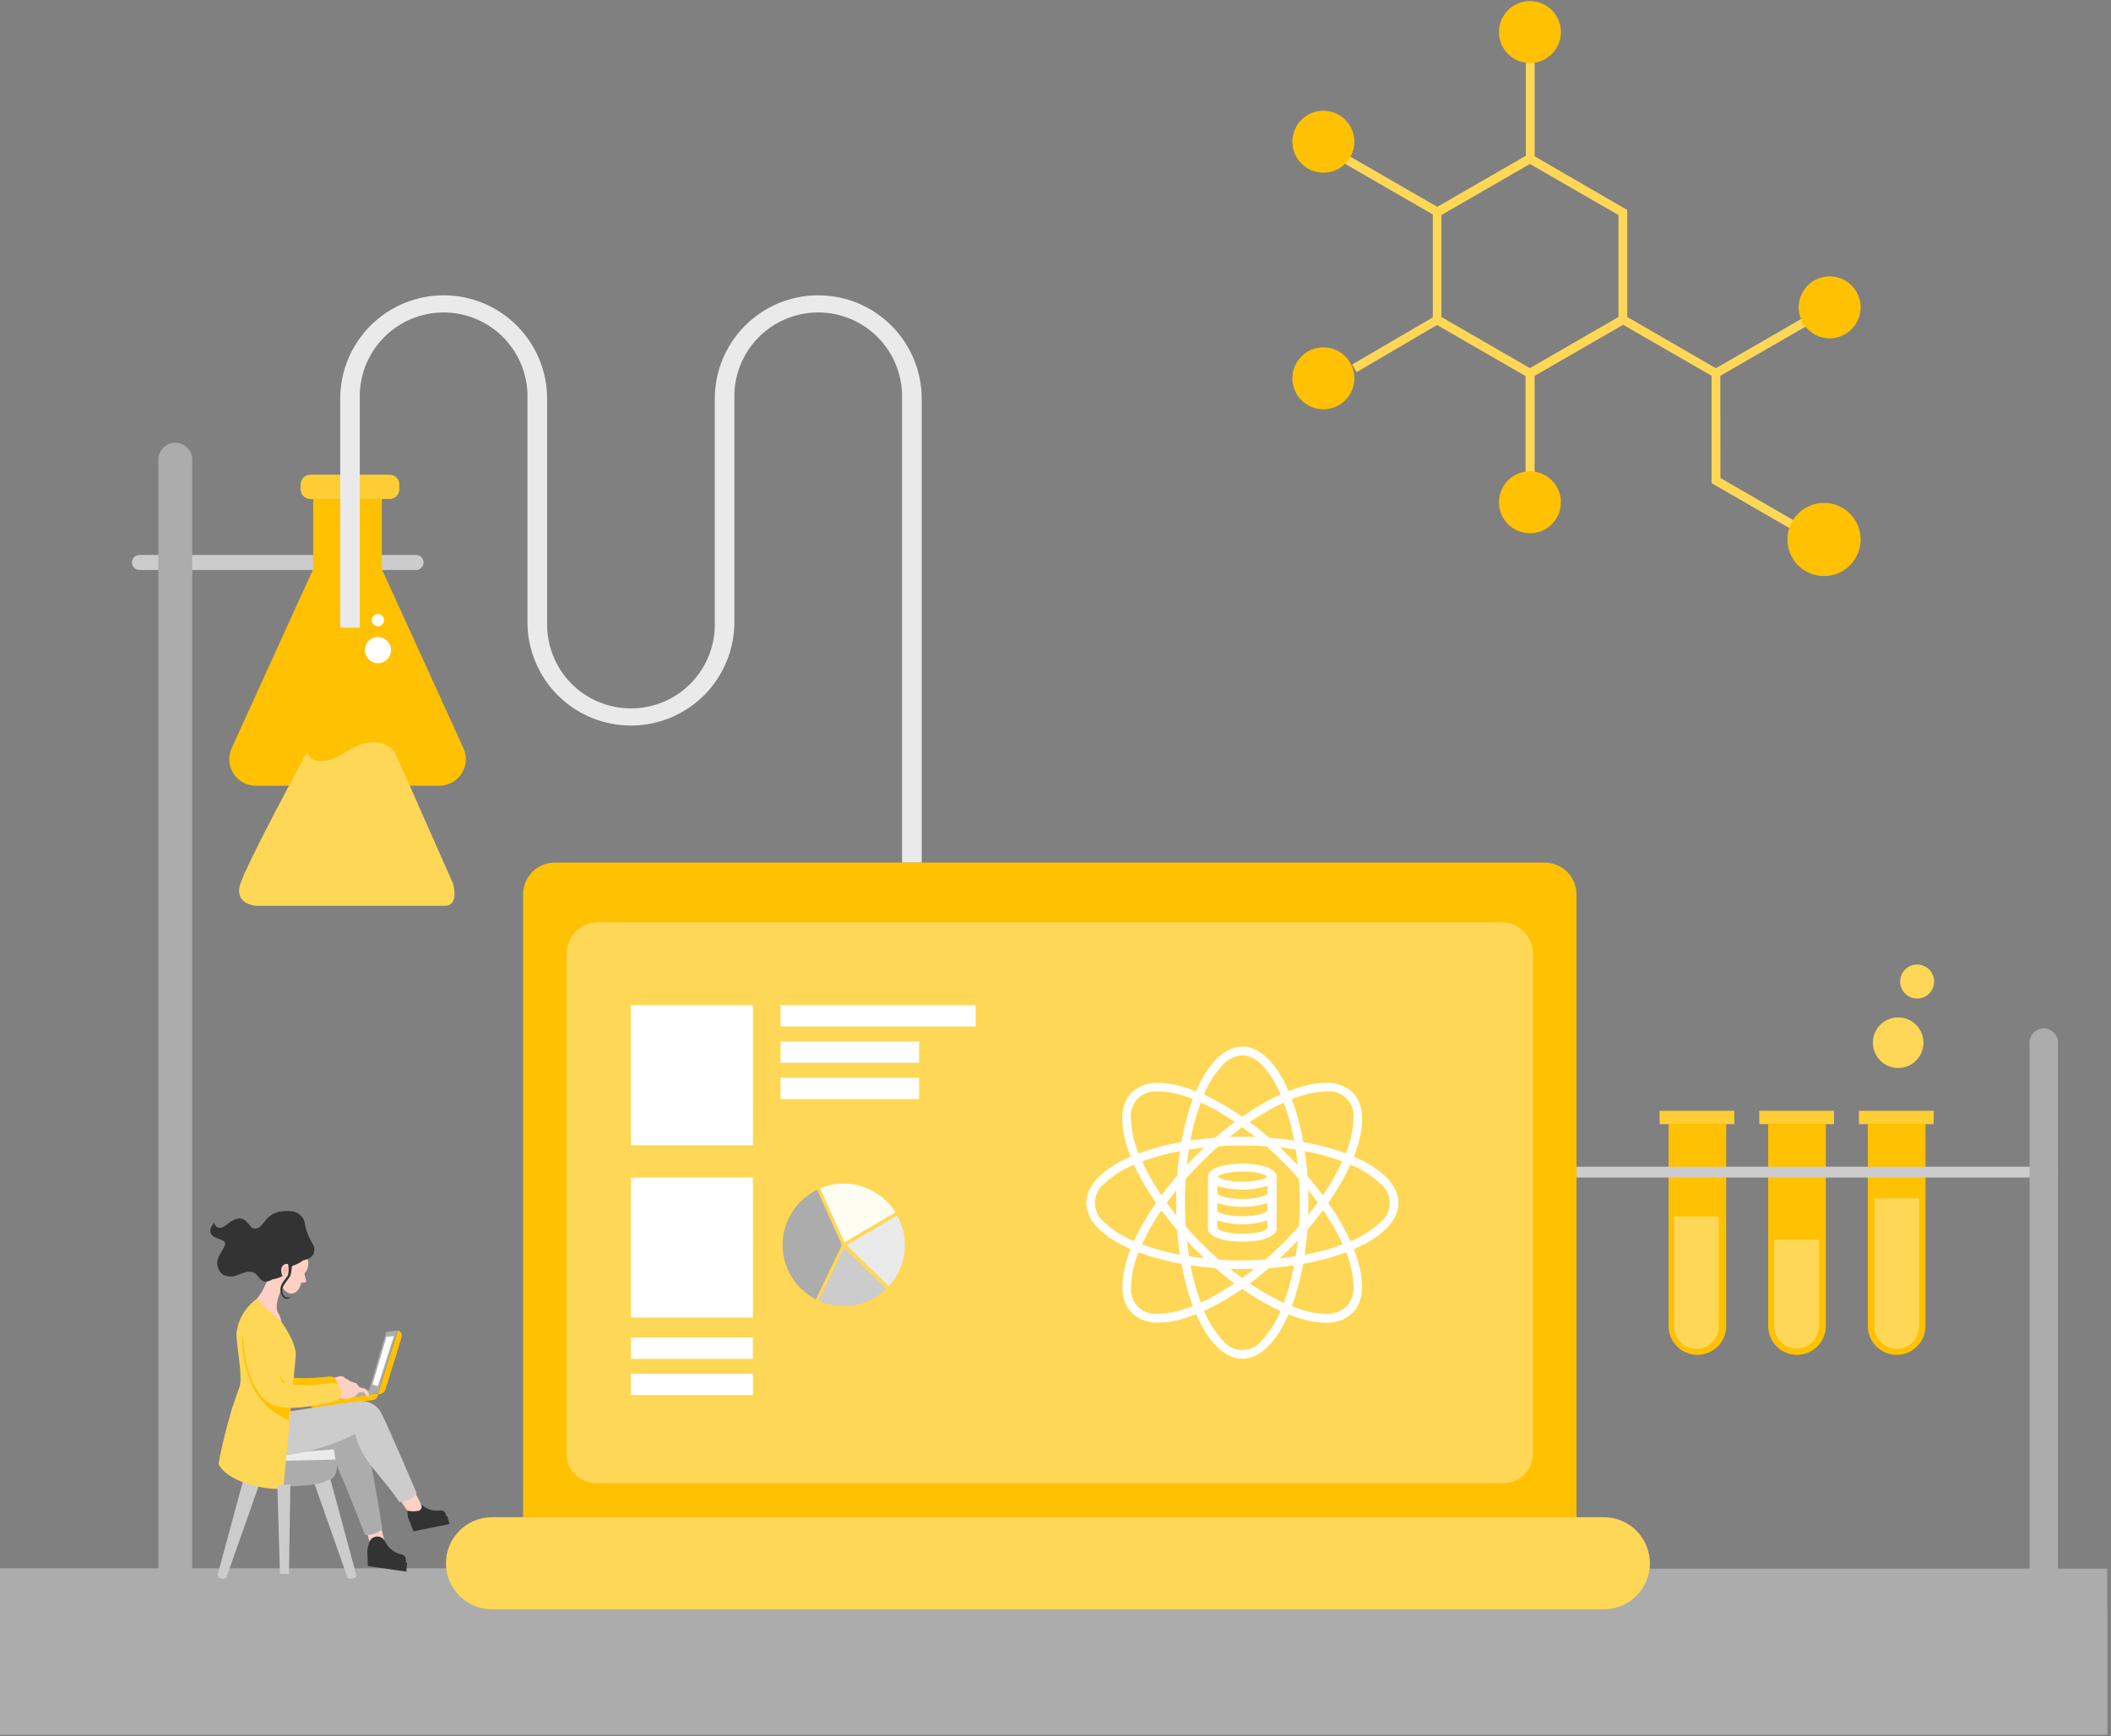 <svg width="293" height="241" viewBox="0 0 293 241" fill="none" xmlns="http://www.w3.org/2000/svg">
		<rect x="0" y="0" width="293" height="241" fill="#808080" stroke="none"/>
		<style>
		.glow
		{
			animation: glowr 0.7s ease-in-out infinite;
		}
		@keyframes glowr
		{
			0%{ opacity: 0.4 }
			100%{ opacity: 1 }
		}

		.float
		{
			animation: floatr 4s ease-in-out infinite;
		}

		@keyframes floatr
		{
			0%{ transform: translateY(0vh); }
			50%{ transform: translateY(2vh); }
			100%{ transform: translateY(0vh); }
		}


			.tickk
	{
		stroke-dasharray: 400;
		stroke-dashoffset: 400;
		stroke: #ffffff;
        animation: ticker 4s ease forwards infinite;
        fill: #ffffff;
        stroke-width:0px;
	}
	@keyframes ticker{
		0% {  stroke-dashoffset: 400; fill: none;stroke-width:1px; fill-opacity: 0.1;}
		100%{ fill: #ffffff;stroke-dashoffset: 0;stroke-width:0px;ill-opacity: 1;}


	}

	.liquid
	{
		animation: liquidr 2s ease infinite;
		transform-origin: center center;
		transform: scale(1,0.98); 
	}

	@keyframes liquidr
		{
			0%{ transform: scale(1,0.98); }
			50%{ transform: scale(1,1.062) translateY(0.05vh);  }s
			100%{ transform: scale(1,0.98); }
		}

	</style>
<g id="Layer 1">
<path id="Vector 2" d="M240.72 154.18H230.35V156.03H240.72V154.18Z" fill="#FFCE35"/>
<path id="Vector 3" d="M231.49 156H239.59V184.06C239.59 185.121 239.169 186.138 238.418 186.888C237.668 187.639 236.651 188.06 235.59 188.06C234.529 188.06 233.512 187.639 232.762 186.888C232.011 186.138 231.59 185.121 231.59 184.06V156H231.49Z" fill="#FFC101"/>
<path id="Vector 4" d="M254.55 154.18H244.18V156.03H254.55V154.18Z" fill="#FFCE35"/>
<path id="Vector 5" d="M245.32 156H253.42V184.06C253.42 185.121 252.999 186.138 252.248 186.888C251.498 187.639 250.481 188.06 249.42 188.06C248.359 188.06 247.342 187.639 246.592 186.888C245.841 186.138 245.42 185.121 245.42 184.06V156H245.32Z" fill="#FFC101"/>
<path id="Vector 6" d="M268.38 154.18H258.01V156.03H268.38V154.18Z" fill="#FFCE35"/>
<path id="Vector 7" d="M259.15 156H267.25V184.06C267.25 185.121 266.829 186.138 266.078 186.888C265.328 187.639 264.311 188.06 263.25 188.06C262.189 188.06 261.172 187.639 260.422 186.888C259.671 186.138 259.25 185.121 259.25 184.06V156H259.15Z" fill="#FFC101"/>
<path id="Vector 8" d="M284.88 161.95H218.33C217.916 161.95 217.58 162.286 217.58 162.7C217.58 163.114 217.916 163.45 218.33 163.45H284.88C285.294 163.45 285.63 163.114 285.63 162.7C285.63 162.286 285.294 161.95 284.88 161.95Z" fill="#CCCCCC"/>
<path id="Vector 9" d="M57.75 77.03H19.36C18.786 77.03 18.32 77.496 18.32 78.07V78.08C18.32 78.654 18.786 79.12 19.36 79.12H57.75C58.324 79.12 58.79 78.654 58.79 78.08V78.07C58.79 77.496 58.324 77.03 57.75 77.03Z" fill="#CCCCCC"/>
<path id="Vector 10" d="M61 109.06H35.49C34.876 109.058 34.271 108.902 33.732 108.607C33.194 108.312 32.737 107.886 32.405 107.369C32.073 106.852 31.876 106.26 31.831 105.647C31.787 105.034 31.896 104.42 32.15 103.86L43.47 79V69.26H53V79L64.33 103.86C64.584 104.419 64.693 105.032 64.649 105.644C64.605 106.256 64.409 106.848 64.078 107.365C63.747 107.881 63.292 108.307 62.754 108.603C62.217 108.899 61.614 109.056 61 109.06Z" fill="#FFC101"/>
<path id="Vector 11" d="M54.08 65.89H43.07C42.33 65.89 41.73 66.49 41.73 67.23V67.92C41.73 68.66 42.33 69.26 43.07 69.26H54.08C54.82 69.26 55.42 68.66 55.42 67.92V67.23C55.42 66.49 54.82 65.89 54.08 65.89Z" fill="#FFCE35"/>
<path id="Vector 12" d="M26.68 63.8C26.68 62.502 25.628 61.45 24.33 61.45C23.032 61.45 21.98 62.502 21.98 63.8V218.98C21.98 220.278 23.032 221.33 24.33 221.33C25.628 221.33 26.68 220.278 26.68 218.98V63.8Z" fill="#ACACAC"/>
<path id="Vector 13" d="M292.5 217.69H220.36V223.39H292.5V217.69Z" fill="#384857"/>
<path id="Vector 14" d="M127.93 55.35V119.73H125.2V55.35C125.246 53.793 124.978 52.243 124.414 50.792C123.85 49.34 123 48.017 121.915 46.9C120.831 45.782 119.532 44.894 118.098 44.288C116.664 43.681 115.122 43.369 113.565 43.369C112.008 43.369 110.466 43.681 109.032 44.288C107.598 44.894 106.299 45.782 105.215 46.9C104.13 48.017 103.28 49.34 102.716 50.792C102.152 52.243 101.884 53.793 101.93 55.35V86.35C101.93 90.159 100.417 93.811 97.724 96.504C95.031 99.197 91.379 100.71 87.57 100.71C83.761 100.71 80.109 99.197 77.416 96.504C74.723 93.811 73.21 90.159 73.21 86.35V55.35C73.256 53.793 72.989 52.243 72.424 50.792C71.86 49.34 71.01 48.017 69.925 46.9C68.841 45.782 67.543 44.894 66.108 44.288C64.674 43.681 63.132 43.369 61.575 43.369C60.018 43.369 58.476 43.681 57.042 44.288C55.608 44.894 54.309 45.782 53.224 46.9C52.14 48.017 51.29 49.34 50.726 50.792C50.161 52.243 49.894 53.793 49.94 55.35V87.12H47.22V55.35C47.22 51.541 48.733 47.889 51.426 45.196C54.119 42.503 57.772 40.99 61.58 40.99C65.388 40.99 69.041 42.503 71.734 45.196C74.427 47.889 75.94 51.541 75.94 55.35V86.35C75.894 87.907 76.162 89.457 76.726 90.908C77.29 92.36 78.14 93.683 79.225 94.8C80.309 95.918 81.608 96.806 83.042 97.412C84.476 98.019 86.018 98.331 87.575 98.331C89.132 98.331 90.674 98.019 92.108 97.412C93.543 96.806 94.841 95.918 95.925 94.8C97.01 93.683 97.86 92.36 98.424 90.908C98.989 89.457 99.256 87.907 99.21 86.35V55.35C99.21 51.541 100.723 47.889 103.416 45.196C106.109 42.503 109.761 40.99 113.57 40.99C117.379 40.99 121.031 42.503 123.724 45.196C126.417 47.889 127.93 51.541 127.93 55.35Z" fill="#EAEAEA"/>
<path id="Vector 15" d="M77 119.73H214.4C215.57 119.73 216.691 120.195 217.518 121.022C218.345 121.849 218.81 122.97 218.81 124.14V210.59H72.6V124.14C72.6 122.972 73.063 121.852 73.888 121.025C74.713 120.198 75.832 119.733 77 119.73Z" fill="#FFC101"/>
<path id="Vector 16" d="M83 128H208.37C209.54 128 210.661 128.465 211.488 129.292C212.315 130.119 212.78 131.24 212.78 132.41V201.79C212.78 202.872 212.35 203.91 211.585 204.675C210.82 205.44 209.782 205.87 208.7 205.87H82.7C81.618 205.87 80.58 205.44 79.815 204.675C79.05 203.91 78.62 202.872 78.62 201.79V132.41C78.62 131.246 79.081 130.128 79.901 129.302C80.722 128.476 81.836 128.008 83 128Z" fill="#FFD756"/>
<g id="Logo" class="tickk">
<path id="Vector 17" d="M160.85 151.5C162.052 151.528 163.242 151.741 164.38 152.13C165.866 152.632 167.302 153.271 168.67 154.04C172.118 156.018 175.281 158.457 178.07 161.29C180.026 163.232 181.806 165.344 183.39 167.6C184.72 169.473 185.843 171.485 186.74 173.6C187.417 175.146 187.8 176.804 187.87 178.49C187.904 179.012 187.832 179.536 187.661 180.031C187.489 180.525 187.22 180.981 186.87 181.37C186.077 182.073 185.038 182.433 183.98 182.37C182.781 182.338 181.594 182.122 180.46 181.73C178.967 181.237 177.527 180.597 176.16 179.82C172.709 177.845 169.546 175.406 166.76 172.57C164.81 170.625 163.033 168.514 161.45 166.26C160.116 164.39 158.992 162.377 158.1 160.26C157.423 158.711 157.04 157.049 156.97 155.36C156.901 154.838 156.952 154.308 157.122 153.81C157.291 153.312 157.572 152.859 157.945 152.487C158.317 152.116 158.771 151.835 159.269 151.668C159.768 151.5 160.299 151.449 160.82 151.52L160.85 151.5ZM160.82 150.31C160.14 150.27 159.459 150.366 158.817 150.592C158.174 150.819 157.584 151.172 157.08 151.63C153.5 155.22 157.45 164.98 165.91 173.44C172.25 179.79 179.33 183.59 183.98 183.59C184.66 183.631 185.341 183.536 185.984 183.309C186.626 183.083 187.217 182.729 187.72 182.27C191.31 178.69 187.36 168.92 178.89 160.46C172.55 154.12 165.48 150.31 160.82 150.31Z" fill="white"/>
<path id="Vector 18" d="M184 150.29V151.5C184.522 151.428 185.054 151.477 185.554 151.644C186.054 151.811 186.508 152.091 186.882 152.463C187.256 152.835 187.538 153.288 187.708 153.787C187.878 154.286 187.93 154.818 187.86 155.34C187.79 157.029 187.407 158.691 186.73 160.24C185.834 162.355 184.711 164.367 183.38 166.24C181.796 168.496 180.016 170.608 178.06 172.55C175.274 175.386 172.111 177.825 168.66 179.8C167.295 180.573 165.858 181.212 164.37 181.71C163.233 182.102 162.042 182.318 160.84 182.35C160.318 182.421 159.786 182.37 159.287 182.202C158.787 182.034 158.333 181.752 157.96 181.38C157.588 181.007 157.306 180.553 157.138 180.053C156.97 179.554 156.919 179.022 156.99 178.5C157.06 176.814 157.443 175.156 158.12 173.61C159.013 171.493 160.136 169.481 161.47 167.61C163.053 165.356 164.83 163.245 166.78 161.3C169.569 158.467 172.732 156.028 176.18 154.05C177.551 153.281 178.99 152.642 180.48 152.14C181.614 151.751 182.801 151.539 184 151.51V150.3V150.29ZM184 150.3C179.35 150.3 172.27 154.11 165.93 160.45C157.47 168.91 153.52 178.68 157.1 182.26C157.604 182.718 158.194 183.071 158.837 183.298C159.479 183.524 160.16 183.62 160.84 183.58C165.5 183.58 172.57 179.78 178.91 173.43C187.38 164.97 191.33 155.21 187.74 151.62C187.237 151.161 186.646 150.807 186.004 150.581C185.361 150.354 184.68 150.259 184 150.3Z" fill="white"/>
<path id="Vector 19" d="M172.43 159C175.185 158.993 177.936 159.228 180.65 159.7C182.923 160.085 185.146 160.718 187.28 161.59C188.853 162.204 190.298 163.106 191.54 164.25C191.959 164.569 192.298 164.981 192.532 165.452C192.765 165.924 192.887 166.444 192.887 166.97C192.887 167.496 192.765 168.016 192.532 168.488C192.298 168.959 191.959 169.371 191.54 169.69C190.298 170.834 188.853 171.736 187.28 172.35C185.148 173.226 182.924 173.86 180.65 174.24C175.211 175.187 169.649 175.187 164.21 174.24C161.936 173.86 159.712 173.226 157.58 172.35C156.007 171.736 154.562 170.834 153.32 169.69C152.903 169.37 152.565 168.958 152.333 168.486C152.1 168.015 151.98 167.496 151.98 166.97C151.98 166.444 152.1 165.925 152.333 165.454C152.565 164.982 152.903 164.57 153.32 164.25C154.562 163.106 156.007 162.204 157.58 161.59C159.714 160.718 161.937 160.085 164.21 159.7C166.924 159.228 169.675 158.994 172.43 159ZM172.43 157.79C160.43 157.79 150.77 161.9 150.77 166.97C150.77 172.04 160.47 176.15 172.43 176.15C184.39 176.15 194.1 172.04 194.1 166.97C194.1 161.9 184.4 157.79 172.43 157.79Z" fill="white"/>
<path id="Vector 20" d="M172.43 146.48C172.95 146.512 173.458 146.646 173.925 146.876C174.392 147.106 174.808 147.427 175.15 147.82C176.294 149.062 177.196 150.507 177.81 152.08C178.686 154.212 179.32 156.436 179.7 158.71C180.647 164.149 180.647 169.711 179.7 175.15C179.32 177.424 178.686 179.648 177.81 181.78C177.196 183.353 176.294 184.798 175.15 186.04C174.831 186.459 174.419 186.798 173.948 187.032C173.476 187.265 172.956 187.387 172.43 187.387C171.904 187.387 171.384 187.265 170.912 187.032C170.441 186.798 170.029 186.459 169.71 186.04C168.566 184.798 167.664 183.353 167.05 181.78C166.178 179.646 165.545 177.423 165.16 175.15C164.227 169.71 164.227 164.15 165.16 158.71C165.545 156.437 166.178 154.214 167.05 152.08C167.664 150.507 168.566 149.062 169.71 147.82C170.052 147.428 170.469 147.108 170.936 146.878C171.403 146.648 171.911 146.513 172.43 146.48ZM172.43 145.27C167.36 145.27 163.25 154.97 163.25 166.93C163.25 178.89 167.36 188.6 172.43 188.6C177.5 188.6 181.61 178.9 181.61 166.93C181.61 154.96 177.5 145.27 172.43 145.27Z" fill="white"/>
<path id="Vector 21" d="M172.43 161.51C170.14 161.51 167.67 162.08 167.67 163.32V170.54C167.67 171.79 170.14 172.35 172.42 172.35H172.48C173.149 172.35 173.818 172.3 174.48 172.2C176.19 171.92 177.19 171.31 177.19 170.54V163.32C177.2 162.08 174.72 161.51 172.43 161.51ZM175.91 170.51C175.427 170.868 174.85 171.076 174.25 171.11C173.648 171.203 173.039 171.247 172.43 171.24C170.26 171.24 169.12 170.73 168.96 170.51V169.41C171.225 170.103 173.645 170.103 175.91 169.41V170.51ZM168.96 164.61C171.225 165.303 173.645 165.303 175.91 164.61V165.7C175.74 165.91 174.61 166.43 172.43 166.43C170.25 166.43 169.12 165.91 168.96 165.7V164.61ZM168.96 168.1V167C171.225 167.693 173.645 167.693 175.91 167V168.09C175.74 168.3 174.61 168.82 172.43 168.82C170.25 168.82 169.12 168.32 169 168.11L168.96 168.1ZM172.44 162.6C174.56 162.6 175.72 163.09 175.89 163.31C175.72 163.54 174.56 164.03 172.44 164.03C170.32 164.03 169.15 163.54 168.99 163.31C169.15 163.1 170.32 162.61 172.44 162.61V162.6Z" fill="white"/>
</g>
<path id="Vector 22" d="M225.25 45.08L213 52.17L225.31 45.06L225.25 45.08Z" fill="#FF9750"/>
<path id="Vector 23" d="M224.64 44.02V44.05L212.35 51.15L212.33 51.13L224.64 44.02Z" fill="#FF9750"/>
<path id="Vector 24" d="M238.77 52.17L251.36 44.9L250.75 43.84L238.16 51.11L225.86 44V29.15L213 21.69V7.07H211.78V21.62L199.49 28.71L186.89 21.44L186.28 22.5L198.87 29.77V44.05L187.67 50.6L188.29 51.66L199.45 45.11L211.74 52.2V66.72H213V52.17L225.29 45.08L237.56 52.16V67.06L250.77 74.69L251.38 73.63L238.79 66.35L238.77 52.17ZM224.64 44L212.35 51.1L200.06 44V29.85L212.35 22.76L224.64 29.85V44Z" fill="#FFD756"/>
<path id="Vector 25" d="M285.64 144.72C285.64 143.632 284.758 142.75 283.67 142.75C282.582 142.75 281.7 143.632 281.7 144.72V221.42C281.7 222.508 282.582 223.39 283.67 223.39C284.758 223.39 285.64 222.508 285.64 221.42V144.72Z" fill="#ACACAC"/>
<path id="Vector 26" d="M104.5 139.52H87.57V158.96H104.5V139.52Z" fill="white"/>
<g id="Group" style="mix-blend-mode:soft-light">
<g id="Vector 27" style="mix-blend-mode:soft-light">
<g id="Vector" style="mix-blend-mode:soft-light">
<path d="M135.42 139.52H108.34V142.48H135.42V139.52Z" fill="white"/>
</g>
</g>
<g id="Vector 28" style="mix-blend-mode:soft-light">
<g id="Vector_2" style="mix-blend-mode:soft-light">
<path d="M127.57 144.56H108.34V147.52H127.57V144.56Z" fill="white"/>
</g>
</g>
<g id="Vector 29" style="mix-blend-mode:soft-light">
<g id="Vector_3" style="mix-blend-mode:soft-light">
<path d="M127.57 149.6H108.34V152.56H127.57V149.6Z" fill="white"/>
</g>
</g>
</g>
<path id="Vector 30" d="M104.5 185.65H87.57V188.61H104.5V185.65Z" fill="white"/>
<path id="Vector 31" d="M104.5 190.69H87.57V193.65H104.5V190.69Z" fill="white"/>
<path id="Vector 32" d="M104.5 163.45H87.57V182.89H104.5V163.45Z" fill="white"/>
<path id="Vector 33" d="M116.86 172.89V172.8L113.24 180.36C111.835 179.636 110.66 178.536 109.846 177.182C109.031 175.828 108.61 174.274 108.628 172.694C108.647 171.114 109.105 169.571 109.951 168.237C110.798 166.903 111.999 165.83 113.42 165.14L116.86 172.79C116.851 172.823 116.851 172.857 116.86 172.89Z" fill="#ACACAC"/>
<path id="Vector 34" d="M116.84 172.76V172.85C116.833 172.82 116.833 172.79 116.84 172.76ZM116.84 172.76V172.85C116.833 172.82 116.833 172.79 116.84 172.76Z" fill="#E54050"/>
<path id="Vector 35" d="M125.6 172.79C125.611 174.92 124.814 176.974 123.37 178.54L117.51 172.84L124.51 168.7C125.216 169.948 125.591 171.356 125.6 172.79Z" fill="#EAEAEA"/>
<path id="Vector 36" d="M124.3 168.27L117.21 172.44L113.83 164.93C114.862 164.498 115.971 164.277 117.09 164.28C118.531 164.283 119.947 164.65 121.208 165.348C122.469 166.045 123.532 167.051 124.3 168.27Z" fill="#FEFDF1"/>
<path id="Vector 37" d="M116.84 172.76L113.4 165.11L116.83 172.77V172.86C116.824 172.826 116.828 172.792 116.84 172.76Z" fill="white"/>
<path id="Vector 38" d="M123 178.9C121.414 180.446 119.285 181.308 117.07 181.3C115.881 181.305 114.705 181.056 113.62 180.57L117.15 173.22L123 178.9Z" fill="#CCCCCC"/>
<path id="Vector 39" d="M116.84 172.76V172.85C116.833 172.82 116.833 172.79 116.84 172.76Z" fill="white"/>
<path id="Vector 40" d="M292.5 217.69H0V240.8H292.5V217.69Z" fill="#ACACAC"/>
<path id="Vector 41" d="M222.6 210.59H68.3C64.765 210.59 61.9 213.453 61.9 216.985C61.9 220.517 64.765 223.38 68.3 223.38H222.6C226.135 223.38 229 220.517 229 216.985C229 213.453 226.135 210.59 222.6 210.59Z" fill="#FFD756"/>
<g id="FloatDots" class="float">
<path id="Vector 42" d="M266.09 138.6C267.393 138.6 268.45 137.543 268.45 136.24C268.45 134.937 267.393 133.88 266.09 133.88C264.787 133.88 263.73 134.937 263.73 136.24C263.73 137.543 264.787 138.6 266.09 138.6Z" fill="#FFD756"/>
<path id="Vector 43" d="M263.46 148.24C265.399 148.24 266.97 146.669 266.97 144.73C266.97 142.791 265.399 141.22 263.46 141.22C261.521 141.22 259.95 142.791 259.95 144.73C259.95 146.669 261.521 148.24 263.46 148.24Z" fill="#FFD756"/>
</g>
<g id="Dots" class="glow">
<path id="Vector 44" d="M253.95 46.96C256.325 46.96 258.25 45.035 258.25 42.66C258.25 40.285 256.325 38.36 253.95 38.36C251.575 38.36 249.65 40.285 249.65 42.66C249.65 45.035 251.575 46.96 253.95 46.96Z" fill="#FFC101"/>
<path id="Vector 45" d="M253.17 79.96C255.976 79.96 258.25 77.686 258.25 74.88C258.25 72.074 255.976 69.8 253.17 69.8C250.364 69.8 248.09 72.074 248.09 74.88C248.09 77.686 250.364 79.96 253.17 79.96Z" fill="#FFC101"/>
<path id="Vector 46" d="M212.35 74.02C214.725 74.02 216.65 72.095 216.65 69.72C216.65 67.345 214.725 65.42 212.35 65.42C209.975 65.42 208.05 67.345 208.05 69.72C208.05 72.095 209.975 74.02 212.35 74.02Z" fill="#FFC101"/>
<path id="Vector 47" d="M183.68 56.81C186.055 56.81 187.98 54.885 187.98 52.51C187.98 50.135 186.055 48.21 183.68 48.21C181.305 48.21 179.38 50.135 179.38 52.51C179.38 54.885 181.305 56.81 183.68 56.81Z" fill="#FFC101"/>
<path id="Vector 48" d="M183.68 23.97C186.055 23.97 187.98 22.045 187.98 19.67C187.98 17.295 186.055 15.37 183.68 15.37C181.305 15.37 179.38 17.295 179.38 19.67C179.38 22.045 181.305 23.97 183.68 23.97Z" fill="#FFC101"/>
<path id="Vector 49" d="M212.35 8.75C214.725 8.75 216.65 6.825 216.65 4.45C216.65 2.075 214.725 0.15 212.35 0.15C209.975 0.15 208.05 2.075 208.05 4.45C208.05 6.825 209.975 8.75 212.35 8.75Z" fill="#FFC101"/>
</g>
<path id="Liquid"  class="liquid" d="M42.722 85.349C42.722 85.349 42.532 86.879 44.772 86.819C47.012 86.76 48.532 84.59 51.092 84.201C51.77 84.058 52.473 84.105 53.126 84.336C53.779 84.568 54.355 84.974 54.792 85.511L62.889 104.183C62.889 104.183 63.788 107.313 61.738 107.312L35.568 107.308C35.568 107.308 32.638 107.177 33.278 104.497C33.919 101.817 42.722 85.349 42.722 85.349Z" fill="#FFD756"/>
<path id="Vector 50" d="M52.46 92.06C53.465 92.06 54.28 91.245 54.28 90.24C54.28 89.235 53.465 88.42 52.46 88.42C51.455 88.42 50.64 89.235 50.64 90.24C50.64 91.245 51.455 92.06 52.46 92.06Z" fill="white"/>
<path id="Vector 51" d="M52.46 86.93C52.929 86.93 53.31 86.549 53.31 86.08C53.31 85.611 52.929 85.23 52.46 85.23C51.991 85.23 51.61 85.611 51.61 86.08C51.61 86.549 51.991 86.93 52.46 86.93Z" fill="white"/>
<path id="Vector 52" d="M39.76 175.79C39.76 175.79 39.14 175.53 38.94 176.07C38.899 176.163 38.88 176.264 38.884 176.366C38.888 176.468 38.915 176.567 38.963 176.657C39.011 176.747 39.079 176.824 39.162 176.884C39.245 176.943 39.34 176.983 39.44 177C40.08 177.08 39.76 175.79 39.76 175.79Z" fill="#E57E55"/>
<path id="Vector 53" d="M37.83 176C37.417 177.089 36.943 178.154 36.41 179.19C35.912 180.001 35.314 180.747 34.63 181.41C34.63 181.41 37.79 184.48 39.07 184.54C39.183 183.701 38.999 182.848 38.55 182.13C37.82 180.66 40 177.13 40 177.13C39.314 176.685 38.588 176.307 37.83 176Z" fill="#FFD0C5"/>
<path id="Vector 54" fill-rule="evenodd" clip-rule="evenodd" d="M40.25 179.55C41.48 179.71 41.81 178.04 41.81 178.04C41.81 178.04 42.43 178.09 42.48 177.89C42.53 177.69 42.19 176.89 42.29 176.72C42.478 176.514 42.619 176.27 42.702 176.003C42.785 175.737 42.808 175.456 42.77 175.18C42.756 174.917 42.69 174.66 42.576 174.422C42.463 174.185 42.303 173.973 42.107 173.797C41.911 173.621 41.682 173.486 41.434 173.399C41.186 173.312 40.923 173.275 40.66 173.29C39.724 174.499 39.148 175.948 39 177.47C38.916 177.91 38.997 178.365 39.228 178.749C39.458 179.132 39.822 179.418 40.25 179.55Z" fill="#FFD0C5"/>
<path id="Vector 55" fill-rule="evenodd" clip-rule="evenodd" d="M40.09 176.57L40.59 175.69C41.428 175.454 42.177 174.974 42.74 174.31C42.92 174 42.74 173.41 42.04 172.8C41.34 172.19 38.04 171.2 36.89 173.45C36.483 174.082 36.328 174.844 36.456 175.584C36.584 176.325 36.985 176.991 37.58 177.45C38.37 177.85 40.09 176.57 40.09 176.57Z" fill="#333333"/>
<path id="Vector 56" d="M36.62 177.87C35.99 177.66 35.78 176.87 35.19 176.63C34.41 176.28 33.55 176.81 32.81 177.04C32.507 177.15 32.184 177.196 31.863 177.175C31.541 177.155 31.227 177.068 30.94 176.92C30.615 176.68 30.373 176.346 30.248 175.962C30.122 175.578 30.12 175.165 30.24 174.78C30.41 174.04 31 173.51 31.24 172.78C31.53 171.84 29.16 172.14 29.17 170.78C29.263 170.38 29.463 170.014 29.75 169.72C29.75 170.03 30.27 171 31.52 169.95C33.99 167.87 34.52 170.4 35.16 170.51C36.9 170.83 36.35 167.87 40.25 168.1C40.688 168.1 41.116 168.235 41.474 168.487C41.832 168.74 42.103 169.097 42.25 169.51C42.411 170.616 42.795 171.678 43.38 172.63C43.564 172.892 43.654 173.208 43.636 173.527C43.618 173.847 43.492 174.151 43.28 174.39C42.28 175.3 40.86 174.82 39.68 174.94C39.24 174.94 38.68 175.18 38.68 175.71C38.68 176.24 39.35 176.86 38.77 177.21C38.449 177.372 38.114 177.506 37.77 177.61C37.431 177.834 37.022 177.927 36.62 177.87Z" fill="#333333"/>
<path id="Vector 57" d="M40.18 176.43C40.18 176.43 40.27 175.43 39.79 175.43C39.31 175.43 39.08 175.86 39.04 176.17C39 176.48 39.04 177.25 39.63 177.36C39.89 177.41 40.09 177.23 40.18 176.43Z" fill="#FFD0C5"/>
<path id="Vector 58" d="M39.59 177C39.59 176.85 39.59 176.67 39.59 176.5C39.671 176.488 39.751 176.472 39.83 176.45C39.88 176.17 39.93 175.59 39.56 175.78C39.19 175.97 39.16 176.92 39.59 177Z" fill="#F7BAAD"/>
<path id="Vector 59" fill-rule="evenodd" clip-rule="evenodd" d="M40 175.59C40.081 176.009 40.081 176.441 40 176.86C39.88 177.45 38.58 178.25 39 179.49C39.42 180.73 40.28 180.21 40.35 179.99C40.245 180.052 40.126 180.087 40.004 180.092C39.882 180.098 39.76 180.073 39.65 180.021C39.54 179.969 39.444 179.89 39.37 179.792C39.297 179.695 39.249 179.581 39.23 179.46C38.91 178.46 40.14 177.63 40.33 176.96C40.454 176.501 40.508 176.025 40.49 175.55L40 175.59Z" fill="#333333"/>
<path id="Vector 60" d="M34.1 204.22L30.23 218.49C30.01 219.25 31.3 219.28 31.43 218.95L36.5 204.56L34.1 204.22Z" fill="#CCCCCC"/>
<path id="Vector 61" d="M45.56 204.22L49.42 218.49C49.64 219.25 48.35 219.28 48.22 218.95L43.16 204.56L45.56 204.22Z" fill="#CCCCCC"/>
<path id="Vector 62" d="M34.4 205.22C34.4 205.22 35.09 206.29 40.06 206.29C45.03 206.29 45.82 205.22 45.82 205.22H34.4Z" fill="#ACACAC"/>
<path id="Vector 63" d="M32.14 202.52C32.065 203.424 32.264 204.33 32.71 205.12C33.77 206.39 45.36 205.63 45.98 205.29C47.24 204.6 46.68 201.8 46.68 201.8L32.14 202.52Z" fill="#ACACAC"/>
<path id="Vector 64" d="M46.53 200.06L33.62 200.32C33.532 200.323 33.445 200.346 33.367 200.388C33.289 200.429 33.222 200.488 33.17 200.56C32.885 200.931 32.637 201.33 32.43 201.75C31.97 202.75 32 202.75 33 202.81C36.34 202.88 46.39 202.6 46.39 202.6C46.481 202.589 46.568 202.557 46.645 202.506C46.721 202.455 46.785 202.387 46.83 202.308C46.876 202.228 46.903 202.139 46.908 202.047C46.913 201.956 46.896 201.864 46.86 201.78" fill="#EAEAEA"/>
<path id="Vector 65" d="M40.07 202.39C43.781 202.39 46.79 201.996 46.79 201.51C46.79 201.024 43.781 200.63 40.07 200.63C36.359 200.63 33.35 201.024 33.35 201.51C33.35 201.996 36.359 202.39 40.07 202.39Z" fill="#EAEAEA"/>
<path id="Vector 66" d="M50.79 212.12L51.28 213.99C51.28 213.99 53.11 215.38 53.36 213.87C53.36 213.87 52.99 212.42 52.82 211.73C52.65 211.04 50.77 211.26 50.79 212.12Z" fill="#FFD0C5"/>
<path id="Vector 67" d="M51.28 214C51.157 214.387 51.057 214.781 50.98 215.18C51.1 215.736 51.253 216.283 51.44 216.82C51.533 216.882 51.643 216.915 51.755 216.915C51.867 216.915 51.977 216.882 52.07 216.82L52.3 215.82C52.607 216.221 52.987 216.56 53.42 216.82C54.357 217.087 55.345 217.124 56.3 216.93C56.3 216.93 56.57 215.99 55.8 215.77C55.296 215.676 54.82 215.465 54.412 215.155C54.004 214.844 53.674 214.441 53.45 213.98C53.357 213.768 53.204 213.589 53.01 213.463C52.816 213.337 52.59 213.272 52.358 213.274C52.127 213.276 51.902 213.346 51.71 213.475C51.518 213.604 51.369 213.787 51.28 214Z" fill="#333333"/>
<g id="Group 2">
<path id="Vector 68" d="M56.5 216.88C55.547 216.999 54.582 216.966 53.64 216.78C53.03 216.46 52.38 215.56 52.19 215.53C52 215.5 50.98 215.17 50.98 215.17L51.06 217.37L56.4 218.15L56.5 216.88Z" fill="#333333"/>
</g>
<path id="Vector 69" d="M53.06 212.24C52.394 212.815 51.528 213.103 50.65 213.04C50.65 213.04 48.65 207.85 47.51 205.17C46.885 203.917 46.492 202.562 46.35 201.17C44.154 201.396 41.947 201.496 39.74 201.47C39.74 201.47 48.02 197.47 49.22 197.52C49.54 197.52 49.67 197.73 49.66 198.03C49.868 198.091 50.05 198.217 50.18 198.39C51.12 199.51 53.06 212.24 53.06 212.24Z" fill="#ACACAC"/>
<path id="Vector 70" d="M40.26 192C40.26 192.14 40.49 196.32 39.97 196.47C39.45 196.62 37.7 196.82 37.32 195.95C36.94 195.08 40.26 192 40.26 192Z" fill="#EFE9DA"/>
<path id="Vector 71" d="M43.72 195.41L51.72 194.34C51.923 194.314 52.11 194.219 52.252 194.072C52.394 193.925 52.481 193.734 52.5 193.53C52.716 193.543 52.929 193.485 53.11 193.366C53.29 193.247 53.427 193.073 53.5 192.87L55.75 185.61C55.779 185.514 55.788 185.413 55.778 185.314C55.767 185.214 55.737 185.118 55.688 185.03C55.64 184.943 55.574 184.866 55.496 184.804C55.417 184.742 55.327 184.696 55.23 184.67L52.47 193.41L42.87 194.77C42.91 194.961 43.019 195.131 43.175 195.249C43.331 195.367 43.525 195.424 43.72 195.41Z" fill="#FFC101"/>
<path id="Vector 72" d="M55.18 184.67L53.61 184.88L51.23 192.95L52.42 193.41L55.18 184.67Z" fill="#ACACAC"/>
<path id="Vector 73" d="M53.65 185.54L54.67 185.46L52.45 192.4L51.7 192.18L53.65 185.54Z" fill="white"/>
<path id="Vector 74" d="M51.23 192.95L43.18 194.08L42.82 194.77L52.42 193.41L51.23 192.95Z" fill="#ACACAC"/>
<path id="Vector 75" d="M45.25 191.6C45.904 191.361 46.572 191.164 47.25 191.01C47.76 191.01 47.8 191.29 48.01 191.36C48.231 191.427 48.429 191.555 48.58 191.73C48.77 191.91 49.24 191.88 49.49 192.04C49.708 192.279 49.872 192.562 49.97 192.87C49.97 193.05 49.77 193.05 49.63 192.98C49.49 192.91 49.3 192.51 49.17 192.45C49.04 192.39 48.45 192.55 48.45 192.55C48.45 192.55 47.81 193.72 45.87 193.31C43.77 192.86 45.25 191.6 45.25 191.6Z" fill="#FFD0C5"/>
<path id="Vector 76" d="M35.17 181.75C35.17 181.75 33.33 181.75 33.6 184.87C33.87 187.99 35.8 193.27 38.73 193.87C41.66 194.47 46.21 193.06 46.21 193.06C46.441 192.957 46.628 192.775 46.736 192.545C46.843 192.316 46.864 192.056 46.794 191.812C46.725 191.569 46.57 191.358 46.358 191.22C46.146 191.082 45.891 191.025 45.64 191.06C43.651 191.328 41.637 191.362 39.64 191.16C38.64 191.07 38.06 185.93 37.8 184.45C37.54 182.97 36.44 181.69 35.17 181.75Z" fill="#FFC101"/>
<path id="Vector 77" d="M56.52 209.48C56.536 209.862 56.573 210.242 56.63 210.62C56.915 211.076 57.229 211.514 57.57 211.93C57.662 211.962 57.763 211.964 57.856 211.935C57.95 211.906 58.032 211.849 58.09 211.77L58.02 210.77C58.415 211.044 58.86 211.238 59.33 211.34C60.25 211.279 61.142 210.998 61.93 210.52C61.93 210.52 61.93 209.61 61.12 209.65C60.643 209.725 60.154 209.688 59.694 209.54C59.234 209.393 58.815 209.139 58.47 208.8C58.322 208.636 58.13 208.519 57.916 208.465C57.702 208.41 57.477 208.419 57.269 208.492C57.061 208.565 56.879 208.697 56.745 208.873C56.612 209.049 56.534 209.26 56.52 209.48Z" fill="#333333"/>
<g id="Group 3">
<path id="Vector 78" d="M62.07 210.4C61.259 210.807 60.388 211.081 59.49 211.21C58.86 211.12 57.99 210.52 57.82 210.56C57.65 210.6 56.63 210.62 56.63 210.62L57.39 212.55L62.39 211.55L62.07 210.4Z" fill="#333333"/>
</g>
<path id="Vector 79" d="M55.14 207.63L56.53 209.68C57.075 209.812 57.645 209.812 58.19 209.68C58.333 209.603 58.442 209.475 58.494 209.32C58.546 209.166 58.538 208.998 58.47 208.85L57.33 206.6L55.14 207.63Z" fill="#FFD0C5"/>
<path id="Vector 80" d="M53 196.29C52.734 195.683 52.275 195.182 51.695 194.864C51.114 194.545 50.444 194.428 49.79 194.53C46.68 194.83 39.43 196.05 39.43 196.05L32.34 195.15C32.34 195.15 30.77 198.68 33.61 201.15C36.07 203.32 44.44 201.62 49.33 199.01C49.79 202.34 53.33 205.21 55.43 208.5C57.43 208.3 57.83 207.25 57.83 207.25C57.83 207.25 54.31 199 53 196.29Z" fill="#CCCCCC"/>
<path id="Vector 81" d="M35.66 180.29C36.709 181.433 37.843 182.496 39.05 183.47C39.05 183.47 41.17 186.31 41.05 188.19L39.33 206.52C38.26 207.06 31.65 206.05 30.33 203.19C30.995 199.554 31.969 195.981 33.24 192.51C33.76 191.16 32.74 186.51 32.83 185.02C32.939 184.076 33.248 183.166 33.736 182.35C34.224 181.535 34.88 180.833 35.66 180.29Z" fill="#FFD756"/>
<path id="Vector 82" d="M34.78 183.17C32.62 185 34 190 35 192.32C36.038 194.508 37.863 196.226 40.11 197.13C40.18 196.06 40.49 194.04 40.49 192.82C38 190.87 36 186 34.78 183.17Z" fill="#FFC101"/>
<path id="Vector 83" d="M46.53 192.36C47.182 192.12 47.85 191.926 48.53 191.78C49.03 191.72 49.07 192.06 49.29 192.13C49.51 192.193 49.706 192.322 49.85 192.5C50.05 192.67 50.52 192.64 50.77 192.8C50.989 193.042 51.152 193.329 51.25 193.64C51.25 193.81 51.05 193.81 50.9 193.75C50.75 193.69 50.58 193.28 50.45 193.21C50.206 193.207 49.962 193.244 49.73 193.32C49.73 193.32 49.08 194.48 47.15 194.08C45.05 193.63 46.53 192.36 46.53 192.36Z" fill="#FFD0C5"/>
<path id="Vector 84" d="M35.55 181.91C34.55 182.06 33.66 182.39 33.76 185.91C33.86 189.43 35.3 194.44 38.39 195.2C41.48 195.96 46.79 194.38 46.79 194.38C47.029 194.235 47.215 194.016 47.32 193.757C47.425 193.497 47.443 193.211 47.372 192.94C47.302 192.67 47.145 192.429 46.927 192.254C46.709 192.079 46.44 191.98 46.16 191.97C43.95 192.15 42.16 192.61 39.4 191.97C38.4 191.73 38.23 186.66 38.04 184.97C37.85 183.28 36.89 181.71 35.55 181.91Z" fill="#FFD756"/>
<path id="Vector 85" d="M40.11 218.48H38.86L38.49 206.16L40.3 206.03L40.11 218.48Z" fill="#CCCCCC"/>
<path id="Vector 86" d="M232.36 168.84H238.55V184.13C238.55 184.952 238.223 185.741 237.642 186.322C237.061 186.903 236.272 187.23 235.45 187.23C234.628 187.23 233.839 186.903 233.258 186.322C232.677 185.741 232.35 184.952 232.35 184.13V168.84H232.36Z" fill="#FFD756"/>
<path id="Vector 87" d="M246.27 172.08H252.46V184.08C252.46 184.902 252.133 185.691 251.552 186.272C250.971 186.853 250.182 187.18 249.36 187.18C248.538 187.18 247.749 186.853 247.168 186.272C246.587 185.691 246.26 184.902 246.26 184.08V172.08H246.27Z" fill="#FFD756"/>
<path id="Vector 88" d="M260.18 166.33H266.37V184.13C266.37 184.952 266.043 185.741 265.462 186.322C264.881 186.903 264.092 187.23 263.27 187.23C262.863 187.23 262.46 187.15 262.084 186.994C261.708 186.838 261.366 186.61 261.078 186.322C260.79 186.034 260.562 185.692 260.406 185.316C260.25 184.94 260.17 184.537 260.17 184.13V166.33H260.18Z" fill="#FFD756"/>
</g>
</svg>
